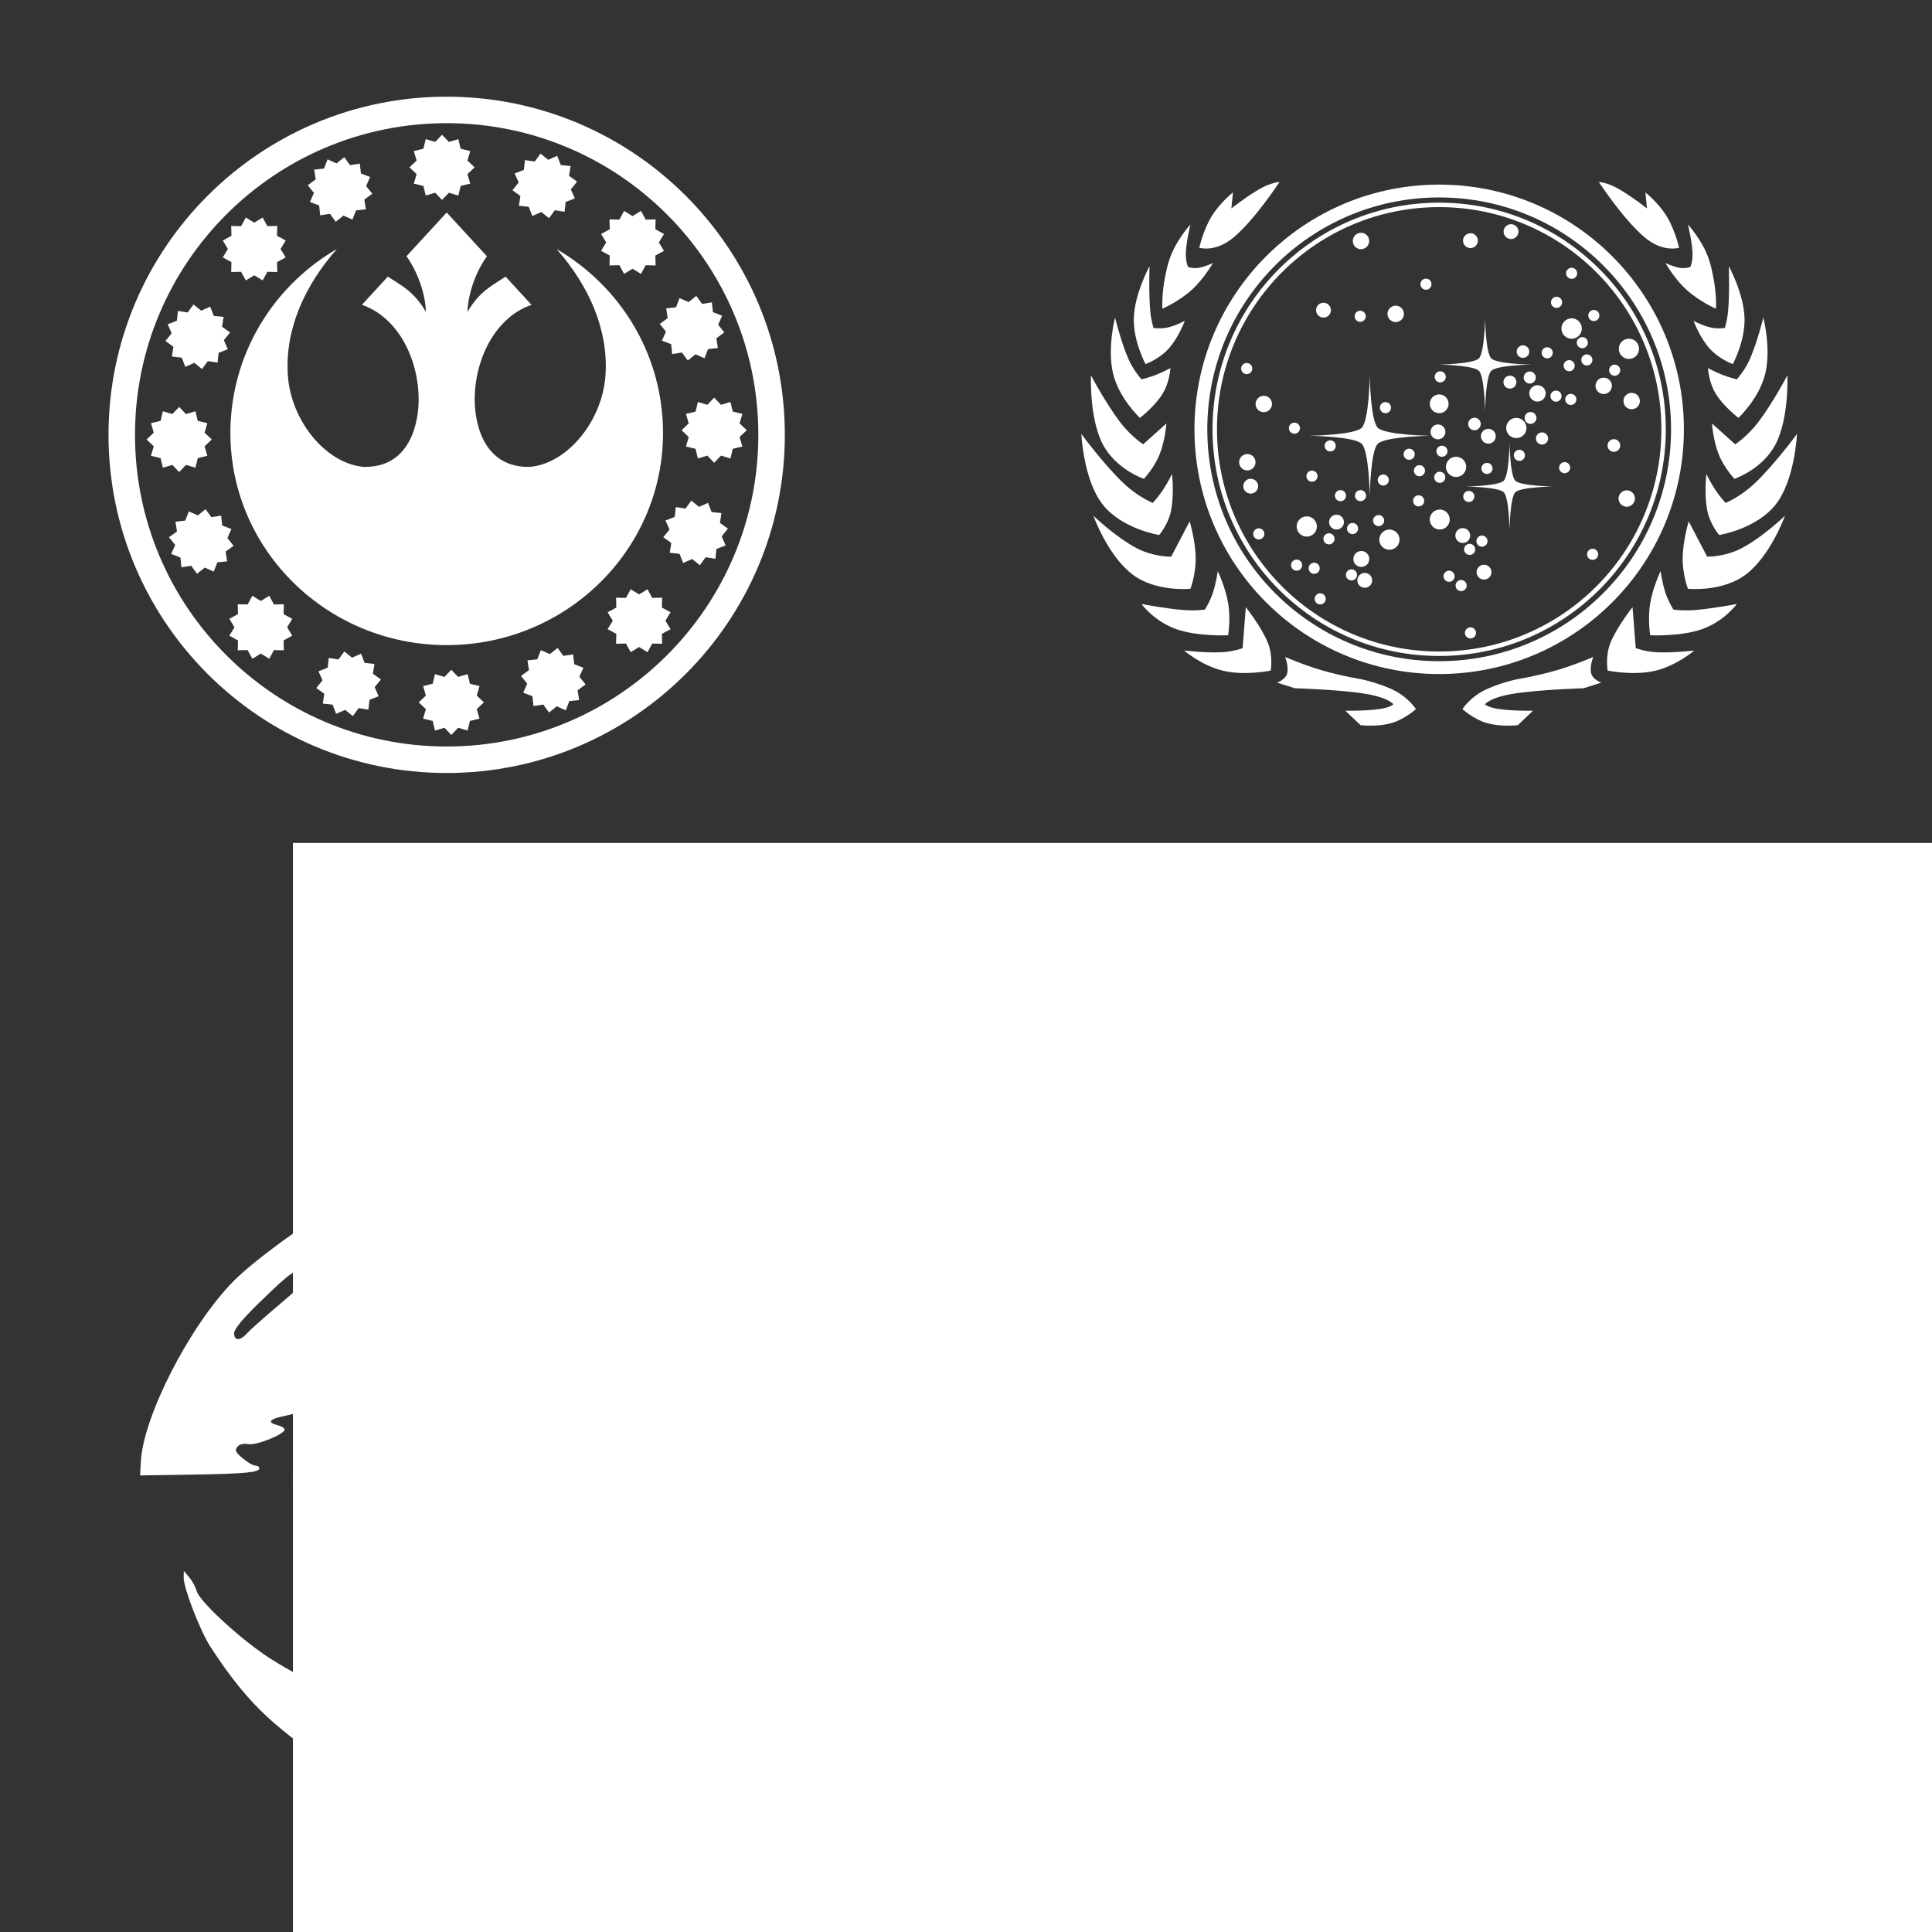 <?xml version="1.0" encoding="UTF-8" standalone="no"?>
<!-- Created with Inkscape (http://www.inkscape.org/) -->

<svg
   xmlns:dc="http://purl.org/dc/elements/1.1/"
   xmlns:cc="http://creativecommons.org/ns#"
   xmlns:rdf="http://www.w3.org/1999/02/22-rdf-syntax-ns#"
   xmlns:svg="http://www.w3.org/2000/svg"
   xmlns="http://www.w3.org/2000/svg"
   xmlns:sodipodi="http://sodipodi.sourceforge.net/DTD/sodipodi-0.dtd"
   xmlns:inkscape="http://www.inkscape.org/namespaces/inkscape"
   width="1000"
   height="1000"
   viewBox="0 0 1000 1000"
   id="svg2"
   version="1.1"
   inkscape:version="0.91 r13725"
   sodipodi:docname="picture.svg"
   inkscape:export-filename="D:\dev\XansSciFiMashup\src\picture.png"
   inkscape:export-xdpi="90"
   inkscape:export-ydpi="90">
  <rect x="0" y="0" width="1000" height="1000" fill="#333333" stroke="none"/>
  <defs
     id="defs4" />
  <sodipodi:namedview
     id="base"
     pagecolor="#000000"
     bordercolor="#666666"
     borderopacity="1.0"
     inkscape:pageopacity="1"
     inkscape:pageshadow="2"
     inkscape:zoom="0.49497475"
     inkscape:cx="59.370371"
     inkscape:cy="620.01144"
     inkscape:document-units="px"
     inkscape:current-layer="layer1"
     showgrid="false"
     units="px"
     inkscape:window-width="1920"
     inkscape:window-height="1017"
     inkscape:window-x="1272"
     inkscape:window-y="-8"
     inkscape:window-maximized="1" />
  <g
     inkscape:label="Ebene 1"
     inkscape:groupmode="layer"
     id="layer1"
     transform="translate(0,-52.362)">
    <g
       id="g4099"
       transform="matrix(0.517,0,0,0.517,559.695,146.545)">
      <path
         id="path2997"
         d="m 358.25,20.719 c -125.317,0 -226.906,101.621 -226.906,226.938 0,125.323 101.589,226.906 226.906,226.906 125.317,0 226.906,-101.584 226.906,-226.906 C 585.156,122.34 483.567,20.719 358.25,20.719 Z m 0,4.469 c 122.861,0 222.469,99.608 222.469,222.469 0,122.862 -99.608,222.438 -222.469,222.438 -122.861,0 -222.438,-99.575 -222.438,-222.438 C 135.812,124.795 235.389,25.188 358.25,25.188 Z"
         style="fill:#ffffff;fill-opacity:1;fill-rule:nonzero;stroke:none"
         inkscape:connector-curvature="0" />
      <path
         d="M 151.801,56.035 C 173.579,38.179 198.409,0 198.409,0 c 0,0 -7.955,0.44 -18.56,6.275 C 166.645,13.535 150.215,26.509 150.215,26.509 L 151.821,10.445 c 0,0 -13.086,10.366 -21.435,24.081 -8.516,13.995 -12.305,31.348 -12.305,31.348 0,0 15.684,4.951 33.72,-9.839 z M 110.507,108.066 C 122.866,96.885 131.739,81.132 131.739,81.132 c 0,0 -7.549,3.755 -14.576,4.894 -5.111,0.82 -10.326,-0.875 -10.326,-0.875 0,0 -2.71,-5.654 -2.164,-15.297 0.65,-11.48 4.575,-27.275 4.575,-27.275 0,0 -14.637,15.786 -20.966,34.78 -1.778,5.332 -3.11,10.874 -4.116,16.245 -3.877,18.061 -3.033,33.315 -3.033,33.315 0,0 16.445,-7.152 29.375,-18.852 z m -23.13,58.852 C 97.407,155.87 103.623,138.97 103.623,138.97 c 0,0 -8.495,4.741 -17.226,6.753 -6.645,1.534 -14.101,0.479 -14.101,0.479 0,0 -2.334,-6.875 -3.261,-16.714 -1.661,-17.534 -0.752,-45.141 -0.752,-45.141 0,0 -15.113,27.465 -15.738,52.28 -0.581,22.9 11.719,45.718 11.719,45.718 0,0 13.473,-4.795 23.115,-15.425 z m -28.74,69.249 c 0,0 14.697,-11.084 22.628,-24.019 7.304,-11.924 7.9,-25.786 7.9,-25.786 0,0 -7.09,3.873 -14.624,6.801 -6.895,2.681 -14.297,4.444 -14.297,4.444 0,0 -8.197,-8.955 -13.238,-20.718 C 39.355,159.034 33.74,135.757 33.74,135.757 c 0,0 -8.125,31.171 -1.845,56.494 6.171,24.878 26.742,43.916 26.742,43.916 z m 4.019,61.045 c 0,0 10.131,-10.679 15.591,-24.141 5.776,-14.229 6.899,-31.284 6.899,-31.284 L 61.85,262.671 c 0,0 -12.514,-8.291 -23.261,-22.515 -14.721,-19.477 -28.95,-46.568 -28.95,-46.568 0,0 -1.792,42.398 11.568,68.506 13.149,25.699 41.45,35.117 41.45,35.117 z m 15.264,56.23 c 0,0 8.945,-10.361 11.748,-23.696 3.535,-16.788 1.104,-37.354 1.104,-37.354 0,0 -4.077,8.521 -9.273,16.314 -4.375,6.562 -10.01,12.602 -10.01,12.602 0,0 -14.604,-5.879 -28.866,-19.331 C 22.554,283.048 0,252.226 0,252.226 c 0,0 2.08,45.968 21.191,70.455 C 40.635,347.592 77.92,353.442 77.92,353.442 Z m 31.328,53.819 c 0,0 5.44,-14.492 5.25,-30.517 -0.21,-17.637 -6.055,-36.959 -6.055,-36.959 l -18.476,35.347 c 0,0 -17.349,0.556 -34.688,-8.56 C 34.053,355.41 12.051,334.165 12.051,334.165 c 0,0 14.399,40.171 39.345,58.931 23.614,17.764 57.851,14.165 57.851,14.165 z m 37.755,46.591 c 0,0 2.554,-16.337 0.136,-31.22 C 144.36,405.543 136.558,389.59 136.558,389.59 c 0,0 -1.48,11.67 -4.98,22.168 -2.861,8.59 -7.871,16.387 -7.871,16.387 0,0 -9.908,1.465 -22.525,0.346 -18.1,-1.601 -40.938,-5.966 -40.938,-5.966 0,0 12.334,17.06 34.546,25.082 21.137,7.633 52.212,6.245 52.212,6.245 z m 17.67,-28.115 -3.212,40.966 c 0,0 -9.306,3.663 -21.714,4.17 -16.358,0.674 -36.924,-1.762 -36.924,-1.762 0,0 17.988,15.352 39.434,20.312 C 164.18,494.502 189.575,489.195 189.575,489.195 c 0,0 2.71,-14.488 -3.018,-28.335 -6.655,-16.104 -21.885,-35.123 -21.885,-35.123 z m 150.625,84.395 c -13.72,-7.579 -34.15,-12.1 -34.15,-12.1 0,0 -20.581,-3.36 -40.102,-9.053 -19.029,-5.553 -37.011,-13.443 -37.011,-13.443 0,0 4.037,10.054 1.865,17.001 -1.811,5.796 -9.898,8.706 -9.898,8.706 l 17.671,5.62 c 0,0 44.614,1.299 70.703,5.543 23.135,3.765 28.1,10.523 28.1,10.523 0,0 -2.826,2.969 -12.762,4.57 -14.195,2.29 -35.435,1.856 -35.435,1.856 l 15.264,14.457 c 0,0 16.724,2.046 31.171,-2.144 13.214,-3.828 24.254,-13.921 24.254,-13.921 0,0 -6.49,-10.341 -19.669,-17.616 z M 564.716,56.035 c 18.038,14.79 33.721,9.835 33.721,9.835 0,0 -3.784,-17.354 -12.305,-31.349 -8.345,-13.715 -21.43,-24.076 -21.43,-24.076 l 1.606,16.064 c 0,0 -16.436,-12.974 -29.639,-20.234 C 526.065,0.44 518.11,0 518.11,0 c 0,0 24.834,38.179 46.606,56.035 z m 41.295,52.031 c 12.934,11.7 29.379,18.852 29.379,18.852 0,0 0.845,-15.229 -3.026,-33.281 -1.006,-5.38 -2.339,-10.938 -4.121,-16.279 -6.334,-18.994 -20.968,-34.78 -20.968,-34.78 0,0 3.926,15.795 4.575,27.28 0.547,9.639 -2.167,15.293 -2.167,15.293 0,0 -5.215,1.695 -10.322,0.875 -7.026,-1.139 -14.575,-4.894 -14.575,-4.894 0,0 8.867,15.752 21.226,26.934 z M 612.9,138.97 c 0,0 6.216,16.895 16.24,27.949 9.649,10.625 23.116,15.425 23.116,15.425 0,0 12.3,-22.817 11.724,-45.718 -0.625,-24.819 -15.738,-52.28 -15.738,-52.28 0,0 0.907,27.608 -0.752,45.141 -0.932,9.839 -3.266,16.714 -3.266,16.714 0,0 -7.456,1.06 -14.101,-0.479 C 621.391,143.711 612.9,138.97 612.9,138.97 Z m 29.082,54.194 c -7.539,-2.929 -14.624,-6.801 -14.624,-6.801 0,0 0.59,13.863 7.9,25.786 7.93,12.935 22.622,24.019 22.622,24.019 0,0 20.576,-19.039 26.742,-43.916 6.28,-25.323 -1.84,-56.494 -1.84,-56.494 0,0 -5.621,23.276 -13.273,41.133 -5.044,11.762 -13.236,20.718 -13.236,20.718 0,0 -7.397,-1.762 -14.293,-4.444 z m 12.685,69.507 -23.295,-20.884 c 0,0 1.123,17.055 6.899,31.289 5.459,13.457 15.591,24.136 15.591,24.136 0,0 28.305,-9.419 41.45,-35.112 13.36,-26.114 11.568,-68.506 11.568,-68.506 0,0 -14.229,27.09 -28.95,46.568 -10.748,14.219 -23.262,22.51 -23.262,22.51 z m 19.229,39.306 c -14.262,13.453 -28.867,19.336 -28.867,19.336 0,0 -5.639,-6.045 -10.014,-12.607 -5.191,-7.787 -9.268,-16.314 -9.268,-16.314 0,0 -2.438,20.566 1.103,37.354 2.809,13.34 11.749,23.696 11.749,23.696 0,0 37.285,-5.85 56.734,-30.761 19.111,-24.483 21.186,-70.45 21.186,-70.45 0,0 -22.554,30.816 -42.623,49.746 z m -47.344,73.155 -18.476,-35.347 c 0,0 -5.84,19.321 -6.05,36.959 -0.195,16.02 5.249,30.517 5.249,30.517 0,0 34.234,3.599 57.852,-14.165 24.946,-18.76 39.345,-58.931 39.345,-58.931 0,0 -22.006,21.245 -43.227,32.407 -17.339,9.116 -34.693,8.56 -34.693,8.56 z m -33.735,53.013 c 0,0 -5.01,-7.798 -7.871,-16.387 -3.501,-10.498 -4.98,-22.168 -4.98,-22.168 0,0 -7.804,15.953 -10.581,33.042 -2.422,14.883 0.136,31.22 0.136,31.22 0,0 31.075,1.387 52.212,-6.245 22.211,-8.023 34.545,-25.082 34.545,-25.082 0,0 -22.836,4.36 -40.941,5.966 -12.617,1.119 -22.52,-0.346 -22.52,-0.346 z m -16.04,42.729 c -12.412,-0.507 -21.714,-4.17 -21.714,-4.17 L 551.85,425.738 c 0,0 -15.229,19.019 -21.889,35.123 -5.723,13.848 -3.013,28.335 -3.013,28.335 0,0 25.39,5.312 47.314,0.229 21.445,-4.96 39.439,-20.312 39.439,-20.312 0,0 -20.566,2.436 -36.924,1.762 z m -66.153,21.665 c -2.172,-6.947 1.865,-17.001 1.865,-17.001 0,0 -17.988,7.89 -37.016,13.443 -19.521,5.692 -40.097,9.053 -40.097,9.053 0,0 -20.435,4.521 -34.155,12.1 -13.179,7.275 -19.669,17.621 -19.669,17.621 0,0 11.045,10.094 24.254,13.921 14.447,4.19 31.176,2.144 31.176,2.144 L 452.246,529.36 c 0,0 -21.245,0.435 -35.44,-1.855 -9.936,-1.601 -12.759,-4.57 -12.759,-4.57 0,0 4.961,-6.763 28.101,-10.523 26.084,-4.244 70.698,-5.543 70.698,-5.543 l 17.676,-5.625 c 0,0 -8.086,-2.91 -9.898,-8.706 z"
         id="path2999"
         style="fill:#ffffff;fill-opacity:1;fill-rule:nonzero;stroke:none"
         inkscape:connector-curvature="0" />
      <path
         d="m 358.261,2.646 c -135.308,0 -245,109.688 -245,245 0,135.308 109.692,244.995 245,244.995 135.312,0 245,-109.688 245,-245 -0.005,-135.308 -109.688,-244.995 -245,-244.995 z m 0,477.144 c -128.213,0 -232.148,-103.94 -232.148,-232.149 0,-128.213 103.935,-232.143 232.148,-232.143 128.209,0 232.149,103.935 232.149,232.143 C 590.41,375.855 486.47,479.79 358.261,479.79 Z"
         id="path3001"
         style="fill:#ffffff;fill-opacity:1;fill-rule:nonzero;stroke:none"
         inkscape:connector-curvature="0" />
      <path
         d="m 349.346,254.097 0.004,0 -0.014,0 c -0.976,-0.015 -45.235,-0.719 -52.544,-8.027 -7.31,-7.31 -8.014,-51.568 -8.027,-52.54 l 0,-0.019 0,0.01 0,-0.01 0,0.019 c -0.015,0.973 -0.718,45.23 -8.027,52.54 -7.275,7.27 -51.104,8.008 -52.525,8.027 l -0.034,0 0.02,0 -0.02,0 0.034,0 c 1.421,0.024 45.254,0.761 52.525,8.031 7.31,7.31 8.012,51.568 8.027,52.54 l 0,0.019 0,-0.01 0,0.01 0,-0.019 c 0.014,-0.973 0.723,-45.23 8.033,-52.54 7.304,-7.309 51.566,-8.018 52.539,-8.031 l 0.014,0 -0.004,0 z"
         id="path3005"
         style="fill:#ffffff;fill-opacity:1;fill-rule:nonzero;stroke:none"
         inkscape:connector-curvature="0" />
      <path
         d="m 450.933,182.847 0.01,0 -0.015,0 c -0.751,-0.01 -34.892,-0.557 -40.528,-6.192 -5.639,-5.639 -6.186,-39.78 -6.196,-40.531 l 0,-0.01 0,0.005 0,-0.005 0,0.01 c -0.01,0.751 -0.551,34.892 -6.191,40.531 -5.61,5.606 -39.419,6.178 -40.513,6.192 l -0.029,0 0.014,0 c -0.01,0 -0.014,0 -0.014,0 l 0.029,0 c 1.094,0.019 34.907,0.585 40.513,6.191 5.64,5.639 6.181,39.78 6.191,40.531 l 0,0.015 0,-0.01 0,0.01 0,-0.015 c 0.015,-0.751 0.557,-34.892 6.196,-40.531 5.64,-5.635 39.776,-6.183 40.528,-6.191 l 0.015,0 -0.01,0 z"
         id="path3007"
         style="fill:#ffffff;fill-opacity:1;fill-rule:nonzero;stroke:none"
         inkscape:connector-curvature="0" />
      <path
         d="m 472.329,304.887 0.005,0 -0.015,0 c -0.698,-0.009 -32.568,-0.517 -37.826,-5.781 -5.269,-5.264 -5.771,-37.129 -5.781,-37.826 l 0,-0.015 0,0.005 0,-0.005 0,0.015 c -0.015,0.698 -0.522,32.562 -5.786,37.831 -5.235,5.23 -36.792,5.763 -37.812,5.776 l -0.03,0 0.015,0 c -0.01,0 -0.015,0 -0.015,0 l 0.03,0 c 1.02,0.02 32.578,0.552 37.812,5.781 5.269,5.264 5.771,37.134 5.786,37.833 l 0,0.015 0,-0.005 0,0.005 0,-0.015 c 0.01,-0.699 0.517,-32.569 5.781,-37.833 5.259,-5.264 37.129,-5.771 37.826,-5.781 l 0.015,0 -0.005,0 z"
         id="path3009"
         style="fill:#ffffff;fill-opacity:1;fill-rule:nonzero;stroke:none"
         inkscape:connector-curvature="0" />
      <path
         d="m 445.615,246.319 c 0,5.595 -4.536,10.131 -10.131,10.131 -5.596,0 -10.137,-4.536 -10.137,-10.131 0,-5.601 4.541,-10.136 10.137,-10.136 5.595,0 10.131,4.535 10.131,10.136 z"
         id="path3011"
         style="fill:#ffffff;fill-opacity:1;fill-rule:nonzero;stroke:none"
         inkscape:connector-curvature="0" />
      <path
         d="m 385.293,285.225 c 0,5.595 -4.536,10.131 -10.131,10.131 -5.596,0 -10.133,-4.536 -10.133,-10.131 0,-5.596 4.536,-10.133 10.133,-10.133 5.595,0 10.131,4.536 10.131,10.133 z"
         id="path3013"
         style="fill:#ffffff;fill-opacity:1;fill-rule:nonzero;stroke:none"
         inkscape:connector-curvature="0" />
      <path
         d="m 318.594,358.106 c 0,5.595 -4.541,10.131 -10.136,10.131 -5.596,0 -10.133,-4.536 -10.133,-10.131 0,-5.601 4.536,-10.137 10.133,-10.137 5.595,0 10.136,4.536 10.136,10.137 z"
         id="path3015"
         style="fill:#ffffff;fill-opacity:1;fill-rule:nonzero;stroke:none"
         inkscape:connector-curvature="0" />
      <path
         d="m 367.695,222.09 c 0,5.2 -4.219,9.414 -9.419,9.414 -5.2,0 -9.414,-4.214 -9.414,-9.414 0,-5.2 4.214,-9.414 9.414,-9.414 5.2,0 9.419,4.214 9.419,9.414 z"
         id="path3017"
         style="fill:#ffffff;fill-opacity:1;fill-rule:nonzero;stroke:none"
         inkscape:connector-curvature="0" />
      <path
         d="m 368.837,337.94 c 0,5.522 -4.478,10 -10,10 -5.522,0 -10,-4.478 -10,-10 0,-5.522 4.478,-10 10,-10 5.522,0 10,4.478 10,10 z"
         id="path3019"
         style="fill:#ffffff;fill-opacity:1;fill-rule:nonzero;stroke:none"
         inkscape:connector-curvature="0" />
      <path
         d="m 235.83,344.928 c 0,5.595 -4.536,10.136 -10.131,10.136 -5.596,0 -10.137,-4.541 -10.137,-10.136 0,-5.596 4.541,-10.133 10.137,-10.133 5.595,0 10.131,4.536 10.131,10.133 z"
         id="path3021"
         style="fill:#ffffff;fill-opacity:1;fill-rule:nonzero;stroke:none"
         inkscape:connector-curvature="0" />
      <path
         d="m 558.364,167.056 c 0,5.595 -4.536,10.131 -10.136,10.131 -5.596,0 -10.131,-4.536 -10.131,-10.131 0,-5.601 4.535,-10.137 10.131,-10.137 5.6,0 10.136,4.536 10.136,10.137 z"
         id="path3023"
         style="fill:#ffffff;fill-opacity:1;fill-rule:nonzero;stroke:none"
         inkscape:connector-curvature="0" />
      <path
         d="m 501.084,146.744 c 0,5.644 -4.575,10.224 -10.224,10.224 -5.645,0 -10.225,-4.58 -10.225,-10.224 0,-5.65 4.58,-10.23 10.225,-10.23 5.649,0 10.224,4.58 10.224,10.23 z"
         id="path3025"
         style="fill:#ffffff;fill-opacity:1;fill-rule:nonzero;stroke:none"
         inkscape:connector-curvature="0" />
      <path
         d="m 364.478,250.225 c 0,4.106 -3.325,7.436 -7.431,7.436 -4.106,0 -7.436,-3.33 -7.436,-7.436 0,-4.101 3.33,-7.431 7.436,-7.431 4.106,0 7.431,3.33 7.431,7.431 z"
         id="path3027"
         style="fill:#ffffff;fill-opacity:1;fill-rule:nonzero;stroke:none"
         inkscape:connector-curvature="0" />
      <path
         d="m 262.915,340.538 c 0,4.106 -3.33,7.436 -7.436,7.436 -4.106,0 -7.431,-3.33 -7.431,-7.436 0,-4.106 3.325,-7.436 7.431,-7.436 4.106,0 7.436,3.33 7.436,7.436 z"
         id="path3029"
         style="fill:#ffffff;fill-opacity:1;fill-rule:nonzero;stroke:none"
         inkscape:connector-curvature="0" />
      <path
         d="m 176.998,304.58 c 0,4.106 -3.33,7.433 -7.433,7.433 -4.106,0 -7.436,-3.326 -7.436,-7.433 0,-4.106 3.33,-7.436 7.436,-7.436 4.103,0 7.433,3.33 7.433,7.436 z"
         id="path3031"
         style="fill:#ffffff;fill-opacity:1;fill-rule:nonzero;stroke:none"
         inkscape:connector-curvature="0" />
      <path
         d="m 397.006,58.765 c 0,4.106 -3.33,7.436 -7.436,7.436 -4.106,0 -7.436,-3.33 -7.436,-7.436 0,-4.106 3.33,-7.436 7.436,-7.436 4.106,0 7.436,3.33 7.436,7.436 z"
         id="path3033"
         style="fill:#ffffff;fill-opacity:1;fill-rule:nonzero;stroke:none"
         inkscape:connector-curvature="0" />
      <path
         d="m 437.631,49.708 c 0,4.106 -3.33,7.436 -7.436,7.436 -4.106,0 -7.431,-3.33 -7.431,-7.436 0,-4.106 3.325,-7.436 7.431,-7.436 4.106,0 7.436,3.33 7.436,7.436 z"
         id="path3035"
         style="fill:#ffffff;fill-opacity:1;fill-rule:nonzero;stroke:none"
         inkscape:connector-curvature="0" />
      <path
         d="m 190.874,222.28 c 0,4.536 -3.676,8.214 -8.213,8.214 -4.531,0 -8.209,-3.678 -8.209,-8.214 0,-4.531 3.678,-8.207 8.209,-8.207 4.536,0 8.213,3.676 8.213,8.207 z"
         id="path3037"
         style="fill:#ffffff;fill-opacity:1;fill-rule:nonzero;stroke:none"
         inkscape:connector-curvature="0" />
      <path
         d="m 174.385,280.61 c 0,4.531 -3.678,8.209 -8.209,8.209 -4.536,0 -8.213,-3.678 -8.213,-8.209 0,-4.535 3.676,-8.213 8.213,-8.213 4.531,0 8.209,3.678 8.209,8.213 z"
         id="path3039"
         style="fill:#ffffff;fill-opacity:1;fill-rule:nonzero;stroke:none"
         inkscape:connector-curvature="0" />
      <path
         d="m 322.94,132.056 c 0,4.536 -3.678,8.213 -8.214,8.213 -4.536,0 -8.213,-3.676 -8.213,-8.213 0,-4.531 3.676,-8.209 8.213,-8.209 4.536,0 8.214,3.678 8.214,8.209 z"
         id="path3041"
         style="fill:#ffffff;fill-opacity:1;fill-rule:nonzero;stroke:none"
         inkscape:connector-curvature="0" />
      <path
         d="m 284.78,134.477 c 0,3.071 -2.49,5.561 -5.561,5.561 -3.076,0 -5.566,-2.49 -5.566,-5.561 0,-3.071 2.49,-5.566 5.566,-5.566 3.071,0 5.561,2.495 5.561,5.566 z"
         id="path3043"
         style="fill:#ffffff;fill-opacity:1;fill-rule:nonzero;stroke:none"
         inkscape:connector-curvature="0" />
      <path
         d="m 350.615,102.339 c 0,3.071 -2.49,5.566 -5.561,5.566 -3.076,0 -5.566,-2.495 -5.566,-5.566 0,-3.071 2.49,-5.561 5.566,-5.561 3.071,0 5.561,2.49 5.561,5.561 z"
         id="path3045"
         style="fill:#ffffff;fill-opacity:1;fill-rule:nonzero;stroke:none"
         inkscape:connector-curvature="0" />
      <path
         d="m 364.887,195.118 c 0,3.071 -2.49,5.566 -5.561,5.566 -3.071,0 -5.566,-2.495 -5.566,-5.566 0,-3.071 2.495,-5.561 5.566,-5.561 3.071,0 5.561,2.49 5.561,5.561 z"
         id="path3047"
         style="fill:#ffffff;fill-opacity:1;fill-rule:nonzero;stroke:none"
         inkscape:connector-curvature="0" />
      <path
         d="m 310.044,225.933 c 0,3.076 -2.495,5.566 -5.566,5.566 -3.071,0 -5.561,-2.49 -5.561,-5.566 0,-3.071 2.49,-5.561 5.561,-5.561 3.071,0 5.566,2.49 5.566,5.561 z"
         id="path3049"
         style="fill:#ffffff;fill-opacity:1;fill-rule:nonzero;stroke:none"
         inkscape:connector-curvature="0" />
      <path
         d="m 333.784,272.598 c 0,3.076 -2.49,5.566 -5.561,5.566 -3.071,0 -5.566,-2.49 -5.566,-5.566 0,-3.071 2.495,-5.561 5.566,-5.561 3.071,0 5.561,2.49 5.561,5.561 z"
         id="path3051"
         style="fill:#ffffff;fill-opacity:1;fill-rule:nonzero;stroke:none"
         inkscape:connector-curvature="0" />
      <path
         d="m 343.256,319.262 c 0,3.071 -2.49,5.566 -5.566,5.566 -3.071,0 -5.561,-2.495 -5.561,-5.566 0,-3.071 2.49,-5.561 5.561,-5.561 3.076,0 5.566,2.49 5.566,5.561 z"
         id="path3053"
         style="fill:#ffffff;fill-opacity:1;fill-rule:nonzero;stroke:none"
         inkscape:connector-curvature="0" />
      <path
         d="m 344.077,289.067 c 0,3.076 -2.49,5.566 -5.562,5.566 -3.071,0 -5.566,-2.49 -5.566,-5.566 0,-3.071 2.495,-5.561 5.566,-5.561 3.072,0 5.562,2.49 5.562,5.561 z"
         id="path3055"
         style="fill:#ffffff;fill-opacity:1;fill-rule:nonzero;stroke:none"
         inkscape:connector-curvature="0" />
      <path
         d="m 364.39,295.655 c 0,3.076 -2.49,5.566 -5.562,5.566 -3.071,0 -5.566,-2.49 -5.566,-5.566 0,-3.071 2.495,-5.562 5.566,-5.562 3.072,0 5.562,2.491 5.562,5.562 z"
         id="path3057"
         style="fill:#ffffff;fill-opacity:1;fill-rule:nonzero;stroke:none"
         inkscape:connector-curvature="0" />
      <path
         d="m 444.136,273.696 c 0,3.071 -2.496,5.561 -5.567,5.561 -3.071,0 -5.561,-2.49 -5.561,-5.561 0,-3.071 2.49,-5.566 5.561,-5.566 3.071,0 5.567,2.495 5.567,5.566 z"
         id="path3059"
         style="fill:#ffffff;fill-opacity:1;fill-rule:nonzero;stroke:none"
         inkscape:connector-curvature="0" />
      <path
         d="m 411.675,286.808 c 0,3.071 -2.495,5.561 -5.566,5.561 -3.071,0 -5.566,-2.49 -5.566,-5.561 0,-3.076 2.495,-5.567 5.566,-5.567 3.071,0 5.566,2.491 5.566,5.567 z"
         id="path3061"
         style="fill:#ffffff;fill-opacity:1;fill-rule:nonzero;stroke:none"
         inkscape:connector-curvature="0" />
      <path
         d="m 480.776,214.405 c 0,3.076 -2.49,5.566 -5.561,5.566 -3.076,0 -5.566,-2.49 -5.566,-5.566 0,-3.071 2.49,-5.562 5.566,-5.562 3.071,0 5.561,2.491 5.561,5.562 z"
         id="path3063"
         style="fill:#ffffff;fill-opacity:1;fill-rule:nonzero;stroke:none"
         inkscape:connector-curvature="0" />
      <path
         d="m 366.587,269.58 c 0,3.071 -2.491,5.561 -5.562,5.561 -3.076,0 -5.566,-2.49 -5.566,-5.561 0,-3.076 2.49,-5.566 5.566,-5.566 3.071,0 5.562,2.49 5.562,5.566 z"
         id="path3065"
         style="fill:#ffffff;fill-opacity:1;fill-rule:nonzero;stroke:none"
         inkscape:connector-curvature="0" />
      <path
         d="m 393.486,314.874 c 0,3.071 -2.49,5.561 -5.561,5.561 -3.071,0 -5.561,-2.49 -5.561,-5.561 0,-3.071 2.49,-5.562 5.561,-5.562 3.071,0 5.561,2.491 5.561,5.562 z"
         id="path3067"
         style="fill:#ffffff;fill-opacity:1;fill-rule:nonzero;stroke:none"
         inkscape:connector-curvature="0" />
      <path
         d="m 495.605,217.7 c 0,3.071 -2.495,5.562 -5.566,5.562 -3.071,0 -5.566,-2.491 -5.566,-5.562 0,-3.076 2.495,-5.566 5.566,-5.566 3.071,0 5.566,2.49 5.566,5.566 z"
         id="path3069"
         style="fill:#ffffff;fill-opacity:1;fill-rule:nonzero;stroke:none"
         inkscape:connector-curvature="0" />
      <path
         d="m 539.521,188.468 c 0,3.071 -2.49,5.561 -5.566,5.561 -3.071,0 -5.561,-2.49 -5.561,-5.561 0,-3.076 2.49,-5.566 5.561,-5.566 3.076,0 5.566,2.49 5.566,5.566 z"
         id="path3071"
         style="fill:#ffffff;fill-opacity:1;fill-rule:nonzero;stroke:none"
         inkscape:connector-curvature="0" />
      <path
         d="m 539.521,263.853 c 0,3.506 -2.846,6.353 -6.353,6.353 -3.506,0 -6.348,-2.846 -6.348,-6.353 0,-3.505 2.841,-6.353 6.348,-6.353 3.506,0 6.353,2.848 6.353,6.353 z"
         id="path3073"
         style="fill:#ffffff;fill-opacity:1;fill-rule:nonzero;stroke:none"
         inkscape:connector-curvature="0" />
      <path
         d="m 471.993,171.035 c 0,3.076 -2.49,5.566 -5.561,5.566 -3.076,0 -5.567,-2.49 -5.567,-5.566 0,-3.071 2.491,-5.561 5.567,-5.561 3.071,0 5.561,2.49 5.561,5.561 z"
         id="path3075"
         style="fill:#ffffff;fill-opacity:1;fill-rule:nonzero;stroke:none"
         inkscape:connector-curvature="0" />
      <path
         d="m 507.129,160.879 c 0,3.071 -2.49,5.566 -5.561,5.566 -3.076,0 -5.566,-2.495 -5.566,-5.566 0,-3.071 2.49,-5.561 5.566,-5.561 3.071,0 5.561,2.49 5.561,5.561 z"
         id="path3077"
         style="fill:#ffffff;fill-opacity:1;fill-rule:nonzero;stroke:none"
         inkscape:connector-curvature="0" />
      <path
         d="m 511.66,178.174 c 0,3.071 -2.49,5.561 -5.566,5.561 -3.071,0 -5.561,-2.49 -5.561,-5.561 0,-3.076 2.49,-5.566 5.561,-5.566 3.076,0 5.566,2.49 5.566,5.566 z"
         id="path3079"
         style="fill:#ffffff;fill-opacity:1;fill-rule:nonzero;stroke:none"
         inkscape:connector-curvature="0" />
      <path
         d="m 481.327,120.528 c 0,3.071 -2.49,5.566 -5.566,5.566 -3.071,0 -5.561,-2.495 -5.561,-5.566 0,-3.076 2.49,-5.566 5.561,-5.566 3.076,0 5.566,2.49 5.566,5.566 z"
         id="path3081"
         style="fill:#ffffff;fill-opacity:1;fill-rule:nonzero;stroke:none"
         inkscape:connector-curvature="0" />
      <path
         d="m 518.658,133.706 c 0,3.071 -2.49,5.561 -5.561,5.561 -3.071,0 -5.567,-2.49 -5.567,-5.561 0,-3.076 2.496,-5.566 5.567,-5.566 3.071,0 5.561,2.49 5.561,5.566 z"
         id="path3083"
         style="fill:#ffffff;fill-opacity:1;fill-rule:nonzero;stroke:none"
         inkscape:connector-curvature="0" />
      <path
         d="m 496.426,91.431 c 0,3.071 -2.491,5.566 -5.566,5.566 -3.072,0 -5.562,-2.495 -5.562,-5.566 0,-3.071 2.49,-5.561 5.562,-5.561 3.075,0 5.566,2.49 5.566,5.561 z"
         id="path3085"
         style="fill:#ffffff;fill-opacity:1;fill-rule:nonzero;stroke:none"
         inkscape:connector-curvature="0" />
      <path
         d="m 307.846,298.404 c 0,3.071 -2.49,5.561 -5.566,5.561 -3.071,0 -5.561,-2.49 -5.561,-5.561 0,-3.076 2.49,-5.566 5.561,-5.566 3.076,0 5.566,2.49 5.566,5.566 z"
         id="path3087"
         style="fill:#ffffff;fill-opacity:1;fill-rule:nonzero;stroke:none"
         inkscape:connector-curvature="0" />
      <path
         d="m 303.179,339.029 c 0,3.071 -2.49,5.561 -5.561,5.561 -3.076,0 -5.566,-2.49 -5.566,-5.561 0,-3.076 2.49,-5.566 5.566,-5.566 3.071,0 5.561,2.49 5.561,5.566 z"
         id="path3089"
         style="fill:#ffffff;fill-opacity:1;fill-rule:nonzero;stroke:none"
         inkscape:connector-curvature="0" />
      <path
         d="m 277.1,346.988 c 0,3.071 -2.49,5.561 -5.562,5.561 -3.071,0 -5.566,-2.49 -5.566,-5.561 0,-3.071 2.495,-5.566 5.566,-5.566 3.072,0 5.562,2.495 5.562,5.566 z"
         id="path3091"
         style="fill:#ffffff;fill-opacity:1;fill-rule:nonzero;stroke:none"
         inkscape:connector-curvature="0" />
      <path
         d="m 265.025,314.048 c 0,3.072 -2.491,5.567 -5.567,5.567 -3.071,0 -5.561,-2.495 -5.561,-5.567 0,-3.071 2.49,-5.561 5.561,-5.561 3.076,0 5.567,2.49 5.567,5.561 z"
         id="path3093"
         style="fill:#ffffff;fill-opacity:1;fill-rule:nonzero;stroke:none"
         inkscape:connector-curvature="0" />
      <path
         d="m 285.064,314.048 c 0,3.076 -2.49,5.567 -5.566,5.567 -3.071,0 -5.562,-2.491 -5.562,-5.567 0,-3.071 2.491,-5.561 5.562,-5.561 3.076,0 5.566,2.49 5.566,5.561 z"
         id="path3095"
         style="fill:#ffffff;fill-opacity:1;fill-rule:nonzero;stroke:none"
         inkscape:connector-curvature="0" />
      <path
         d="m 236.475,294.556 c 0,3.076 -2.49,5.566 -5.562,5.566 -3.071,0 -5.566,-2.49 -5.566,-5.566 0,-3.071 2.495,-5.561 5.566,-5.561 3.072,0 5.562,2.49 5.562,5.561 z"
         id="path3097"
         style="fill:#ffffff;fill-opacity:1;fill-rule:nonzero;stroke:none"
         inkscape:connector-curvature="0" />
      <path
         d="m 254.731,264.229 c 0,3.071 -2.49,5.561 -5.566,5.561 -3.071,0 -5.561,-2.49 -5.561,-5.561 0,-3.076 2.49,-5.566 5.561,-5.566 3.076,0 5.566,2.49 5.566,5.566 z"
         id="path3099"
         style="fill:#ffffff;fill-opacity:1;fill-rule:nonzero;stroke:none"
         inkscape:connector-curvature="0" />
      <path
         d="m 218.911,246.524 c 0,3.071 -2.495,5.561 -5.566,5.561 -3.071,0 -5.561,-2.49 -5.561,-5.561 0,-3.076 2.49,-5.566 5.561,-5.566 3.071,0 5.566,2.49 5.566,5.566 z"
         id="path3101"
         style="fill:#ffffff;fill-opacity:1;fill-rule:nonzero;stroke:none"
         inkscape:connector-curvature="0" />
      <path
         d="m 171.148,186.821 c 0,3.071 -2.49,5.561 -5.566,5.561 -3.071,0 -5.561,-2.49 -5.561,-5.561 0,-3.076 2.49,-5.566 5.561,-5.566 3.076,0 5.566,2.49 5.566,5.566 z"
         id="path3103"
         style="fill:#ffffff;fill-opacity:1;fill-rule:nonzero;stroke:none"
         inkscape:connector-curvature="0" />
      <path
         d="m 183.222,352.339 c 0,3.076 -2.49,5.566 -5.561,5.566 -3.076,0 -5.566,-2.49 -5.566,-5.566 0,-3.071 2.49,-5.561 5.566,-5.561 3.071,0 5.561,2.49 5.561,5.561 z"
         id="path3105"
         style="fill:#ffffff;fill-opacity:1;fill-rule:nonzero;stroke:none"
         inkscape:connector-curvature="0" />
      <path
         d="m 221.104,383.632 c 0,3.071 -2.49,5.567 -5.561,5.567 -3.076,0 -5.567,-2.496 -5.567,-5.567 0,-3.071 2.491,-5.561 5.567,-5.561 3.071,0 5.561,2.49 5.561,5.561 z"
         id="path3107"
         style="fill:#ffffff;fill-opacity:1;fill-rule:nonzero;stroke:none"
         inkscape:connector-curvature="0" />
      <path
         d="m 253.496,357.28 c 0,3.071 -2.49,5.567 -5.561,5.567 -3.076,0 -5.566,-2.491 -5.566,-5.567 0,-3.071 2.49,-5.566 5.566,-5.566 3.071,0 5.561,2.495 5.561,5.566 z"
         id="path3109"
         style="fill:#ffffff;fill-opacity:1;fill-rule:nonzero;stroke:none"
         inkscape:connector-curvature="0" />
      <path
         d="m 395.131,451.431 c 0,3.076 -2.49,5.566 -5.561,5.566 -3.071,0 -5.561,-2.49 -5.561,-5.566 0,-3.071 2.49,-5.561 5.561,-5.561 3.071,0 5.561,2.49 5.561,5.561 z"
         id="path3111"
         style="fill:#ffffff;fill-opacity:1;fill-rule:nonzero;stroke:none"
         inkscape:connector-curvature="0" />
      <path
         d="m 238.673,386.788 c 0,3.076 -2.491,5.566 -5.562,5.566 -3.076,0 -5.566,-2.49 -5.566,-5.566 0,-3.071 2.49,-5.561 5.566,-5.561 3.071,0 5.562,2.49 5.562,5.561 z"
         id="path3113"
         style="fill:#ffffff;fill-opacity:1;fill-rule:nonzero;stroke:none"
         inkscape:connector-curvature="0" />
      <path
         d="m 244.713,417.397 c 0,3.071 -2.491,5.561 -5.562,5.561 -3.076,0 -5.566,-2.49 -5.566,-5.561 0,-3.071 2.49,-5.566 5.566,-5.566 3.071,0 5.562,2.495 5.562,5.566 z"
         id="path3115"
         style="fill:#ffffff;fill-opacity:1;fill-rule:nonzero;stroke:none"
         inkscape:connector-curvature="0" />
      <path
         d="m 276.006,393.374 c 0,3.076 -2.495,5.567 -5.566,5.567 -3.071,0 -5.562,-2.491 -5.562,-5.567 0,-3.071 2.491,-5.561 5.562,-5.561 3.071,0 5.566,2.49 5.566,5.561 z"
         id="path3117"
         style="fill:#ffffff;fill-opacity:1;fill-rule:nonzero;stroke:none"
         inkscape:connector-curvature="0" />
      <path
         d="m 385.801,404.082 c 0,3.076 -2.491,5.566 -5.562,5.566 -3.076,0 -5.566,-2.49 -5.566,-5.566 0,-3.071 2.49,-5.561 5.566,-5.561 3.071,0 5.562,2.49 5.562,5.561 z"
         id="path3119"
         style="fill:#ffffff;fill-opacity:1;fill-rule:nonzero;stroke:none"
         inkscape:connector-curvature="0" />
      <path
         d="m 394.316,367.851 c 0,3.071 -2.495,5.562 -5.566,5.562 -3.071,0 -5.566,-2.491 -5.566,-5.562 0,-3.075 2.495,-5.566 5.566,-5.566 3.071,0 5.566,2.491 5.566,5.566 z"
         id="path3121"
         style="fill:#ffffff;fill-opacity:1;fill-rule:nonzero;stroke:none"
         inkscape:connector-curvature="0" />
      <path
         d="m 517.423,372.789 c 0,3.076 -2.491,5.566 -5.562,5.566 -3.071,0 -5.561,-2.49 -5.561,-5.566 0,-3.071 2.49,-5.562 5.561,-5.562 3.071,0 5.562,2.491 5.562,5.562 z"
         id="path3123"
         style="fill:#ffffff;fill-opacity:1;fill-rule:nonzero;stroke:none"
         inkscape:connector-curvature="0" />
      <path
         d="m 489.429,286.05 c 0,3.071 -2.495,5.561 -5.566,5.561 -3.071,0 -5.561,-2.49 -5.561,-5.561 0,-3.071 2.49,-5.566 5.561,-5.566 3.071,0 5.566,2.495 5.566,5.566 z"
         id="path3125"
         style="fill:#ffffff;fill-opacity:1;fill-rule:nonzero;stroke:none"
         inkscape:connector-curvature="0" />
      <path
         d="m 467.305,256.811 c 0,3.355 -2.725,6.08 -6.084,6.08 -3.36,0 -6.08,-2.725 -6.08,-6.08 0,-3.359 2.72,-6.084 6.08,-6.084 3.359,0 6.084,2.725 6.084,6.084 z"
         id="path3127"
         style="fill:#ffffff;fill-opacity:1;fill-rule:nonzero;stroke:none"
         inkscape:connector-curvature="0" />
      <path
         d="m 455.664,236.265 c 0,3.281 -2.661,5.942 -5.942,5.942 -3.281,0 -5.942,-2.661 -5.942,-5.942 0,-3.281 2.661,-5.942 5.942,-5.942 3.281,0 5.942,2.661 5.942,5.942 z"
         id="path3129"
         style="fill:#ffffff;fill-opacity:1;fill-rule:nonzero;stroke:none"
         inkscape:connector-curvature="0" />
      <path
         d="m 399.864,242.3 c 0,3.466 -2.812,6.279 -6.28,6.279 -3.471,0 -6.284,-2.812 -6.284,-6.279 0,-3.471 2.812,-6.284 6.284,-6.284 3.467,0 6.28,2.812 6.28,6.284 z"
         id="path3131"
         style="fill:#ffffff;fill-opacity:1;fill-rule:nonzero;stroke:none"
         inkscape:connector-curvature="0" />
      <path
         d="m 448.452,169.829 c 0,3.473 -2.812,6.285 -6.285,6.285 -3.466,0 -6.279,-2.812 -6.279,-6.285 0,-3.466 2.812,-6.279 6.279,-6.279 3.473,0 6.285,2.812 6.285,6.279 z"
         id="path3133"
         style="fill:#ffffff;fill-opacity:1;fill-rule:nonzero;stroke:none"
         inkscape:connector-curvature="0" />
      <path
         d="m 435.586,200.405 c 0,3.585 -2.905,6.485 -6.49,6.485 -3.579,0 -6.484,-2.9 -6.484,-6.485 0,-3.579 2.905,-6.484 6.484,-6.484 3.585,0 6.49,2.905 6.49,6.484 z"
         id="path3135"
         style="fill:#ffffff;fill-opacity:1;fill-rule:nonzero;stroke:none"
         inkscape:connector-curvature="0" />
      <path
         d="m 373.725,394.751 c 0,3.071 -2.49,5.561 -5.561,5.561 -3.076,0 -5.566,-2.49 -5.566,-5.561 0,-3.076 2.49,-5.566 5.566,-5.566 3.071,0 5.561,2.49 5.561,5.566 z"
         id="path3137"
         style="fill:#ffffff;fill-opacity:1;fill-rule:nonzero;stroke:none"
         inkscape:connector-curvature="0" />
      <path
         d="m 406.665,359.615 c 0,3.071 -2.49,5.561 -5.566,5.561 -3.071,0 -5.561,-2.49 -5.561,-5.561 0,-3.071 2.49,-5.567 5.561,-5.567 3.076,0 5.566,2.496 5.566,5.567 z"
         id="path3139"
         style="fill:#ffffff;fill-opacity:1;fill-rule:nonzero;stroke:none"
         inkscape:connector-curvature="0" />
      <path
         d="m 493.955,183.936 c 0,3.076 -2.49,5.566 -5.566,5.566 -3.071,0 -5.561,-2.49 -5.561,-5.566 0,-3.071 2.49,-5.562 5.561,-5.562 3.076,0 5.566,2.491 5.566,5.562 z"
         id="path3141"
         style="fill:#ffffff;fill-opacity:1;fill-rule:nonzero;stroke:none"
         inkscape:connector-curvature="0" />
      <path
         d="m 454.975,195.816 c 0,3.335 -2.7,6.04 -6.035,6.04 -3.335,0 -6.04,-2.705 -6.04,-6.04 0,-3.335 2.705,-6.04 6.04,-6.04 3.335,0 6.035,2.705 6.035,6.04 z"
         id="path3143"
         style="fill:#ffffff;fill-opacity:1;fill-rule:nonzero;stroke:none"
         inkscape:connector-curvature="0" />
      <path
         d="m 249.877,128.35 c 0,4.106 -3.33,7.436 -7.436,7.436 -4.106,0 -7.436,-3.33 -7.436,-7.436 0,-4.106 3.33,-7.436 7.436,-7.436 4.106,0 7.436,3.33 7.436,7.436 z"
         id="path3145"
         style="fill:#ffffff;fill-opacity:1;fill-rule:nonzero;stroke:none"
         inkscape:connector-curvature="0" />
      <path
         d="m 389.321,353.985 c 0,4.106 -3.33,7.436 -7.436,7.436 -4.106,0 -7.436,-3.33 -7.436,-7.436 0,-4.106 3.33,-7.433 7.436,-7.433 4.106,0 7.436,3.326 7.436,7.433 z"
         id="path3147"
         style="fill:#ffffff;fill-opacity:1;fill-rule:nonzero;stroke:none"
         inkscape:connector-curvature="0" />
      <path
         d="m 410.596,390.63 c 0,4.106 -3.331,7.436 -7.438,7.436 -4.106,0 -7.436,-3.33 -7.436,-7.436 0,-4.106 3.33,-7.431 7.436,-7.431 4.106,0 7.438,3.325 7.438,7.431 z"
         id="path3149"
         style="fill:#ffffff;fill-opacity:1;fill-rule:nonzero;stroke:none"
         inkscape:connector-curvature="0" />
      <path
         d="m 291.186,398.868 c 0,4.106 -3.325,7.431 -7.431,7.431 -4.106,0 -7.436,-3.325 -7.436,-7.431 0,-4.106 3.33,-7.436 7.436,-7.436 4.106,0 7.431,3.33 7.431,7.436 z"
         id="path3151"
         style="fill:#ffffff;fill-opacity:1;fill-rule:nonzero;stroke:none"
         inkscape:connector-curvature="0" />
      <path
         d="m 288.291,377.446 c 0,4.41 -3.57,7.979 -7.979,7.979 -4.404,0 -7.974,-3.569 -7.974,-7.979 0,-4.404 3.57,-7.974 7.974,-7.974 4.409,0 7.979,3.57 7.979,7.974 z"
         id="path3153"
         style="fill:#ffffff;fill-opacity:1;fill-rule:nonzero;stroke:none"
         inkscape:connector-curvature="0" />
      <path
         d="m 288.202,59.093 c 0,4.531 -3.671,8.207 -8.207,8.207 -4.531,0 -8.207,-3.676 -8.207,-8.207 0,-4.536 3.676,-8.209 8.207,-8.209 4.536,0 8.207,3.672 8.207,8.209 z"
         id="path3155"
         style="fill:#ffffff;fill-opacity:1;fill-rule:nonzero;stroke:none"
         inkscape:connector-curvature="0" />
      <path
         d="m 464.892,211.66 c 0,4.531 -3.671,8.209 -8.207,8.209 -4.531,0 -8.204,-3.678 -8.204,-8.209 0,-4.531 3.672,-8.207 8.204,-8.207 4.536,0 8.207,3.676 8.207,8.207 z"
         id="path3157"
         style="fill:#ffffff;fill-opacity:1;fill-rule:nonzero;stroke:none"
         inkscape:connector-curvature="0" />
      <path
         d="m 531.181,204.111 c 0,4.536 -3.671,8.209 -8.207,8.209 -4.531,0 -8.209,-3.672 -8.209,-8.209 0,-4.531 3.678,-8.207 8.209,-8.207 4.536,0 8.207,3.676 8.207,8.207 z"
         id="path3159"
         style="fill:#ffffff;fill-opacity:1;fill-rule:nonzero;stroke:none"
         inkscape:connector-curvature="0" />
      <path
         d="m 554.244,316.929 c 0,4.536 -3.678,8.209 -8.209,8.209 -4.531,0 -8.207,-3.672 -8.207,-8.209 0,-4.531 3.676,-8.207 8.207,-8.207 4.531,0 8.209,3.676 8.209,8.207 z"
         id="path3161"
         style="fill:#ffffff;fill-opacity:1;fill-rule:nonzero;stroke:none"
         inkscape:connector-curvature="0" />
      <path
         d="m 559.185,219.346 c 0,4.536 -3.678,8.207 -8.209,8.207 -4.536,0 -8.207,-3.671 -8.207,-8.207 0,-4.531 3.671,-8.209 8.207,-8.209 4.531,0 8.209,3.678 8.209,8.209 z"
         id="path3163"
         style="fill:#ffffff;fill-opacity:1;fill-rule:nonzero;stroke:none"
         inkscape:connector-curvature="0" />
      <path
         d="m 414.918,254.551 c 0,4.106 -3.33,7.436 -7.438,7.436 -4.106,0 -7.431,-3.33 -7.431,-7.436 0,-4.106 3.325,-7.436 7.431,-7.436 4.107,0 7.438,3.33 7.438,7.436 z"
         id="path3165"
         style="fill:#ffffff;fill-opacity:1;fill-rule:nonzero;stroke:none"
         inkscape:connector-curvature="0" />
    </g>
    <g
       id="g4145"
       transform="matrix(0.761,0,0,0.761,40.945,449.42)">
      <path
         inkscape:connector-curvature="0"
         id="path2383"
         style="fill:none;stroke:#ffffff;stroke-width:18.016;stroke-miterlimit:4;stroke-dasharray:none;stroke-dashoffset:1.8;stroke-opacity:1"
         d="m 250,-446.992 c 121.997,9e-5 220.992,98.995 220.992,220.992 0,121.997 -98.995,220.992 -220.992,220.992 -121.997,0 -220.992,-98.995 -220.992,-220.992 0,-121.997 98.996,-220.992 220.992,-220.992 z" />
      <path
         inkscape:connector-curvature="0"
         id="path2371"
         style="fill:#ffffff;fill-opacity:1;stroke:none"
         d="m 250,-377.225 -27.322,29.758 c 9.585,13.474 13.185,29.668 13.185,37.806 -8.142,-14.077 -17.086,-18.112 -25.893,-23.933 l -17.632,19.168 c 23.951,8.147 38.6,35.897 38.6,64.652 0,13.898 -4.873,46.975 -38.6,45.537 l 0,-0.106 c -24.878,-2.887 -48.251,-31.225 -50.355,-62.163 -2.098,-30.846 11.256,-60.858 33.252,-85.779 l -0.106,0 c -40.222,23.462 -68.095,65.254 -71.8,113.948 -0.091,1.193 -0.203,2.4 -0.265,3.601 0,0.025 0,0.081 0,0.106 -0.061,1.217 -0.127,2.429 -0.159,3.654 -0.032,1.247 0,2.505 0,3.76 0,79.629 65.879,144.236 147.095,144.236 81.216,0 147.148,-64.607 147.148,-144.236 0,-3.733 -0.139,-7.458 -0.424,-11.12 -3.705,-48.694 -31.631,-90.487 -71.853,-113.948 l -0.053,0 c 21.996,24.921 35.298,54.933 33.2,85.779 -2.104,30.938 -25.425,59.277 -50.303,62.163 l 0,0.106 c -33.727,1.438 -38.653,-31.638 -38.653,-45.537 0,-28.755 14.702,-56.505 38.653,-64.652 l -17.632,-19.168 c -8.806,5.822 -17.751,9.857 -25.893,23.933 0,-8.138 3.599,-24.332 13.185,-37.806 l -27.375,-29.758 z" />
      <path
         inkscape:connector-curvature="0"
         id="path2386"
         style="fill:#ffffff;fill-opacity:1;stroke:none"
         d="m 246.847,-430.115 -4.645,4.898 -6.446,-1.914 -1.576,6.531 -6.531,1.576 1.914,6.446 -4.87,4.645 4.87,4.617 -1.914,6.446 6.531,1.576 1.576,6.531 6.446,-1.886 4.645,4.87 4.645,-4.87 6.446,1.886 1.576,-6.531 6.531,-1.576 -1.914,-6.446 4.87,-4.617 -4.87,-4.645 1.914,-6.446 -6.531,-1.576 -1.576,-6.531 -6.446,1.914 -4.645,-4.898 z m 66.969,12.836 -3.941,5.433 -6.643,-1.042 -0.732,6.7 -6.249,2.421 2.731,6.137 -4.251,5.236 5.433,3.941 -1.042,6.643 6.7,0.704 2.421,6.277 6.137,-2.731 5.236,4.223 3.941,-5.433 6.643,1.042 0.704,-6.671 6.277,-2.421 -2.731,-6.137 4.223,-5.236 -5.433,-3.969 1.042,-6.615 -6.671,-0.732 -2.421,-6.249 -6.137,2.702 -5.236,-4.222 z m -133.459,2.421 -5.236,4.223 -6.137,-2.731 -2.421,6.277 -6.671,0.704 1.042,6.643 -5.433,3.969 4.223,5.236 -2.731,6.137 6.277,2.421 0.704,6.671 6.643,-1.042 3.941,5.433 5.236,-4.223 6.137,2.731 2.421,-6.277 6.7,-0.704 -1.042,-6.643 5.433,-3.969 -4.223,-5.208 2.702,-6.165 -6.249,-2.421 -0.732,-6.671 -6.643,1.042 -3.941,-5.433 z m 190.322,36.567 -3.209,5.912 -6.728,-0.169 0.169,6.728 -5.883,3.209 3.491,5.743 -3.491,5.714 5.883,3.209 -0.169,6.728 6.728,-0.169 3.209,5.911 5.743,-3.519 5.743,3.519 3.209,-5.911 6.728,0.169 -0.169,-6.728 5.883,-3.209 -3.491,-5.714 3.491,-5.743 -5.883,-3.209 0.169,-6.728 -6.728,0.169 -3.209,-5.912 -5.743,3.519 -5.743,-3.519 z m -257.291,4.476 -3.209,5.883 -6.728,-0.169 0.169,6.728 -5.911,3.209 3.519,5.743 -3.519,5.743 5.911,3.209 -0.169,6.728 6.728,-0.169 3.209,5.883 5.743,-3.491 5.714,3.491 3.209,-5.883 6.728,0.169 -0.169,-6.728 5.911,-3.209 -3.519,-5.743 3.519,-5.743 -5.911,-3.209 0.169,-6.728 -6.728,0.169 -3.209,-5.883 -5.714,3.491 -5.743,-3.491 z m 306.384,53.316 -5.236,4.222 -6.137,-2.731 -2.421,6.277 -6.672,0.704 1.042,6.643 -5.433,3.941 4.222,5.236 -2.73,6.137 6.277,2.421 0.704,6.7 6.643,-1.042 3.969,5.433 5.208,-4.222 6.165,2.702 2.421,-6.249 6.672,-0.732 -1.042,-6.643 5.433,-3.941 -4.222,-5.236 2.73,-6.137 -6.277,-2.421 -0.704,-6.671 -6.643,1.042 -3.969,-5.433 z m -341.966,5.827 -3.969,5.433 -6.615,-1.042 -0.732,6.672 -6.249,2.421 2.702,6.137 -4.222,5.236 5.433,3.941 -1.042,6.643 6.7,0.732 2.421,6.249 6.137,-2.731 5.236,4.251 3.941,-5.433 6.643,1.042 0.704,-6.7 6.277,-2.421 -2.731,-6.137 4.222,-5.236 -5.433,-3.941 1.042,-6.643 -6.671,-0.704 -2.421,-6.277 -6.137,2.731 -5.236,-4.223 z m 354.127,63.366 -4.617,4.87 -6.446,-1.914 -1.576,6.531 -6.531,1.576 1.886,6.446 -4.87,4.645 4.87,4.645 -1.886,6.446 6.531,1.576 1.576,6.531 6.446,-1.914 4.617,4.87 4.645,-4.87 6.446,1.914 1.576,-6.531 6.531,-1.576 -1.914,-6.446 4.898,-4.645 -4.898,-4.645 1.914,-6.446 -6.531,-1.576 -1.576,-6.531 -6.446,1.914 -4.645,-4.87 z m -363.867,6.306 -4.645,4.87 -6.446,-1.914 -1.576,6.531 -6.531,1.576 1.914,6.446 -4.898,4.645 4.898,4.645 -1.914,6.446 6.531,1.576 1.576,6.531 6.446,-1.914 4.645,4.87 4.617,-4.87 6.446,1.914 1.576,-6.531 6.531,-1.576 -1.886,-6.446 4.87,-4.645 -4.87,-4.645 1.886,-6.446 -6.531,-1.576 -1.576,-6.531 -6.446,1.914 -4.617,-4.87 z m 348.328,63.732 -3.941,5.433 -6.643,-1.042 -0.704,6.7 -6.277,2.421 2.73,6.137 -4.222,5.236 5.433,3.941 -1.042,6.643 6.672,0.704 2.421,6.277 6.137,-2.731 5.236,4.222 3.969,-5.433 6.615,1.042 0.732,-6.671 6.249,-2.421 -2.702,-6.137 4.223,-5.236 -5.433,-3.941 1.042,-6.643 -6.7,-0.732 -2.421,-6.249 -6.137,2.731 -5.236,-4.251 z m -330.396,5.827 -5.208,4.223 -6.165,-2.702 -2.421,6.249 -6.671,0.732 1.042,6.643 -5.433,3.941 4.222,5.236 -2.731,6.137 6.277,2.421 0.704,6.672 6.643,-1.042 3.969,5.433 5.236,-4.222 6.137,2.73 2.421,-6.277 6.671,-0.704 -1.042,-6.643 5.433,-3.941 -4.223,-5.236 2.731,-6.137 -6.277,-2.421 -0.704,-6.7 -6.643,1.042 -3.969,-5.433 z m 289.156,54.47 -3.209,5.883 -6.728,-0.169 0.169,6.728 -5.911,3.209 3.519,5.743 -3.519,5.743 5.911,3.209 -0.169,6.728 6.728,-0.169 3.209,5.883 5.714,-3.491 5.743,3.491 3.209,-5.883 6.728,0.169 -0.169,-6.728 5.911,-3.209 -3.519,-5.743 3.519,-5.743 -5.911,-3.209 0.169,-6.728 -6.728,0.169 -3.209,-5.883 -5.743,3.491 -5.714,-3.491 z m -257.319,4.448 -3.209,5.911 -6.728,-0.169 0.169,6.728 -5.883,3.209 3.491,5.714 -3.491,5.743 5.883,3.209 -0.169,6.728 6.728,-0.169 3.209,5.911 5.743,-3.519 5.743,3.519 3.209,-5.911 6.728,0.169 -0.169,-6.728 5.883,-3.209 -3.491,-5.743 3.491,-5.714 -5.883,-3.209 0.169,-6.728 -6.728,0.169 -3.209,-5.911 -5.743,3.519 -5.743,-3.519 z m 207.606,35.441 -5.236,4.222 -6.137,-2.731 -2.421,6.277 -6.7,0.704 1.042,6.643 -5.433,3.969 4.222,5.208 -2.702,6.165 6.249,2.421 0.732,6.672 6.643,-1.042 3.941,5.433 5.236,-4.223 6.137,2.731 2.421,-6.277 6.672,-0.704 -1.042,-6.643 5.433,-3.969 -4.222,-5.236 2.731,-6.137 -6.277,-2.421 -0.704,-6.672 -6.643,1.042 -3.941,-5.433 z m -145.057,2.421 -3.941,5.433 -6.643,-1.042 -0.704,6.672 -6.277,2.421 2.731,6.137 -4.222,5.236 5.433,3.969 -1.042,6.615 6.672,0.732 2.421,6.249 6.137,-2.702 5.236,4.223 3.941,-5.433 6.643,1.042 0.732,-6.7 6.249,-2.421 -2.731,-6.137 4.251,-5.236 -5.433,-3.941 1.042,-6.643 -6.7,-0.704 -2.421,-6.277 -6.137,2.73 -5.236,-4.222 z m 72.768,12.442 -4.645,4.87 -6.446,-1.886 -1.576,6.531 -6.531,1.576 1.914,6.446 -4.87,4.617 4.87,4.645 -1.914,6.446 6.531,1.576 1.576,6.531 6.446,-1.914 4.645,4.898 4.645,-4.898 6.446,1.914 1.576,-6.531 6.531,-1.576 -1.914,-6.446 4.87,-4.645 -4.87,-4.617 1.914,-6.446 -6.531,-1.576 -1.576,-6.531 -6.446,1.886 -4.645,-4.87 z" />
    </g>
    <path
       style="fill:#ffffff;fill-opacity:1"
       d="m 773.075,988.681 c -1.453,-1.606 -1.425,-1.866 0.613,-5.517 4.162,-7.456 5.046,-13.498 6.473,-44.264 0.741,-15.968 1.551,-35.6 1.802,-43.629 l 0.455,-14.597 -3.778,-2.779 c -2.078,-1.528 -4.195,-2.773 -4.705,-2.765 -0.51,0 -9.324,8.442 -19.588,18.743 -18.065,18.131 -22.169,23.317 -22.228,28.091 -0.042,3.462 -3.864,1.443 -11.653,-6.158 -4.338,-4.234 -9.053,-9.159 -10.477,-10.945 l -2.588,-3.247 7.045,-3.489 c 6.927,-3.431 11.695,-7.222 27.279,-21.688 4.17,-3.871 10.673,-9.77 14.451,-13.108 6.081,-5.373 6.804,-6.333 6.299,-8.358 -0.314,-1.258 -0.796,-3.42 -1.071,-4.804 l -0.5,-2.516 -21.66,0.52 c -25.585,0.614 -38.374,2.134 -43.174,5.131 -1.343,0.838 -2.2,0.88 -3.343,0.159 -1.351,-0.852 -1.565,-2.829 -1.776,-16.365 -0.282,-18.151 0,-18.854 6.201,-15.873 9.134,4.385 23.621,6.273 48.69,6.344 l 15.062,0.042 1.157,-4.131 c 1.969,-7.035 7.449,-16.488 11.949,-20.613 1.385,-1.27 4.202,-3.401 6.258,-4.736 7.748,-5.028 7.672,-5.038 -35.63,-4.578 -23.056,0.245 -40.007,0.084 -40.909,-0.389 -0.846,-0.444 -1.539,-1.341 -1.539,-1.994 0,-0.653 2.556,-5.291 5.68,-10.306 3.124,-5.015 7.578,-12.196 9.897,-15.957 2.319,-3.761 5.283,-8.512 6.586,-10.557 1.303,-2.045 3.679,-5.839 5.279,-8.432 3.434,-5.564 3.256,-5.281 13.747,-21.893 4.51,-7.14 8.666,-13.742 9.238,-14.67 3.108,-5.051 14.001,-22.499 18.193,-29.141 5.902,-9.35 8.214,-13.105 10.541,-17.118 0.982,-1.694 4.137,-6.642 7.011,-10.997 2.874,-4.355 5.247,-8.346 5.274,-8.869 0.032,-0.523 1.049,-1.487 2.273,-2.142 1.894,-1.014 2.416,-1.001 3.505,0.088 1.598,1.598 9.226,13.91 9.226,14.892 0,0.398 0.298,0.855 0.66,1.016 0.363,0.161 2.216,2.867 4.118,6.012 1.902,3.145 5.104,8.292 7.118,11.437 4.783,7.473 17.329,27.671 18.457,29.713 0.484,0.877 3.494,5.734 6.69,10.793 9.79,15.501 17.111,27.199 23.832,38.082 3.535,5.724 7.021,11.314 7.747,12.422 0.726,1.108 2.837,4.541 4.692,7.628 1.855,3.087 4.899,7.988 6.764,10.891 3.717,5.785 4.228,7.89 2.108,8.703 -0.765,0.294 -19.174,0.534 -40.909,0.534 -32.994,0 -39.517,0.2 -39.517,1.213 0,0.667 1.221,1.719 2.713,2.337 3.599,1.491 12.893,11.189 15.763,16.448 1.259,2.307 2.911,6.175 3.671,8.594 l 1.382,4.399 10.01,-0.097 c 19.908,-0.194 47.008,-1.342 49.159,-2.082 7.095,-2.44 8.682,-1.851 9.738,3.612 1.203,6.228 1.004,24.157 -0.279,25.191 -0.757,0.61 -3.616,0.263 -9.179,-1.117 -6.104,-1.514 -12.987,-2.262 -28.152,-3.061 -11.04,-0.581 -22.646,-0.921 -25.792,-0.754 -5.338,0.282 -5.738,0.449 -6.013,2.502 -0.162,1.21 -0.657,2.576 -1.1,3.035 -2.364,2.454 -0.366,4.742 18.095,20.718 4.753,4.113 11.253,9.871 14.445,12.796 7.426,6.804 10.771,9.181 17.021,12.095 2.782,1.297 5.056,2.858 5.053,3.47 0,1.487 -20.419,22.665 -21.845,22.665 -0.616,0 -2.116,-2.276 -3.333,-5.058 -1.217,-2.782 -3.247,-6.642 -4.51,-8.578 -2.969,-4.55 -35.465,-37.39 -36.998,-37.39 -0.642,0 -2.465,0.99 -4.051,2.199 -1.586,1.209 -3.341,2.199 -3.9,2.199 -1.197,0 -1.198,0.279 -0.12,29.912 1.226,33.656 2.448,54.272 3.541,59.752 1.772,8.885 2.846,12.783 4.478,16.262 2.634,5.615 2.112,5.744 -23.516,5.776 -20.658,0.032 -22.176,-0.081 -23.603,-1.658 z m 32.322,-117.603 c 14.409,-4.91 23.223,-25.277 18.608,-42.997 -5.858,-22.491 -27.188,-31.351 -42.447,-17.631 -15.372,13.821 -15.364,41.623 0.032,55.451 6.954,6.253 15.327,8.072 23.823,5.177 z m -16.113,-6.589 c -20.975,-9.494 -20.975,-44.028 0,-53.523 12.12,-5.486 25.79,2.437 30.277,17.549 5.355,18.033 -6.328,37.766 -22.36,37.766 -2.177,0 -5.74,-0.806 -7.918,-1.792 z m 64.222,-94.155 c 0,-0.535 -1.188,-2.732 -2.639,-4.883 -1.452,-2.151 -2.639,-4.238 -2.639,-4.639 0,-0.4 -0.568,-1.199 -1.262,-1.775 -0.694,-0.576 -2.08,-2.616 -3.079,-4.534 -0.999,-1.917 -4.787,-8.002 -8.415,-13.521 -3.629,-5.519 -6.598,-10.245 -6.598,-10.502 0,-0.257 -1.516,-2.757 -3.368,-5.554 -6.687,-10.097 -9.828,-15.19 -9.828,-15.933 0,-0.416 -0.792,-1.473 -1.76,-2.349 -0.968,-0.876 -1.759,-1.909 -1.759,-2.297 0,-0.387 -0.891,-2.03 -1.979,-3.651 -1.089,-1.621 -4.157,-6.387 -6.818,-10.591 -2.661,-4.205 -5.291,-7.647 -5.844,-7.65 -0.904,-0.004 -13.51,18.636 -13.51,19.976 0,0.305 -0.658,1.281 -1.462,2.169 -0.804,0.888 -1.893,2.384 -2.419,3.324 -1.326,2.366 -10.484,16.962 -14.652,23.352 -1.894,2.903 -3.818,6.131 -4.277,7.173 -0.459,1.042 -1.28,2.169 -1.823,2.505 -0.543,0.336 -1.368,1.463 -1.831,2.505 -0.464,1.042 -1.924,3.583 -3.245,5.646 -7.624,11.912 -13.399,21.264 -13.399,21.701 0,0.275 25.337,0.5 56.305,0.5 40.516,0 56.305,-0.273 56.305,-0.972 z"
       id="path4148"
       inkscape:connector-curvature="0" />
    <path
       style="fill:#ffffff;fill-opacity:1"
       d="m 231.533,984.9 c -5.984,-3.05 -6.502,-3.743 -6.142,-8.228 0.505,-6.293 -1.742,-8.897 -7.676,-8.897 -5.554,0 -7.19,2.742 -4.19,7.025 1.899,2.71 1.811,3.158 -0.898,4.608 -3.985,2.132 -16.499,-1.494 -22.479,-6.514 -3.958,-3.323 -4.124,-3.797 -1.815,-5.186 3.9,-2.347 3.147,-7.035 -1.409,-8.767 -3.228,-1.227 -4.291,-1.036 -5.815,1.049 -1.026,1.403 -1.491,3.728 -1.034,5.168 2.658,8.373 -19.937,-4.526 -40.803,-23.292 -10.351,-9.31 -20.111,-21.263 -30.423,-37.257 -5.298,-8.219 -13.839,-30.356 -13.766,-35.682 l 0.049,-3.525 2.874,3.451 c 1.581,1.898 3.264,5.003 3.74,6.901 1.278,5.091 20.624,23.187 35.874,33.555 7.326,4.981 18.875,11.395 25.663,14.253 23.36,9.836 57.303,16.735 67.884,13.797 2.997,-0.832 7.499,-1.517 10.005,-1.521 2.507,0 10.348,-1.677 17.425,-3.718 15.601,-4.498 31.829,-14.55 45.585,-28.236 11.632,-11.573 16.993,-19.261 23.287,-33.398 4.37,-9.815 4.907,-12.521 5.442,-27.398 0.55,-15.289 0.305,-17.218 -3.301,-26.138 -8.204,-20.287 -25.309,-37.815 -44.182,-45.272 -9.043,-3.573 -32.114,-5.814 -32.114,-3.119 0,0.846 3.992,4.674 8.871,8.507 l 8.871,6.97 -7.056,2.837 c -11.449,4.604 -30.744,14.984 -36.532,19.653 -2.956,2.384 -9.622,7.675 -14.813,11.757 l -9.438,7.422 -20.329,-0.544 c -16.287,-0.436 -21.412,-1.09 -25.775,-3.291 -2.995,-1.511 -5.445,-3.125 -5.445,-3.588 0,-0.463 4.078,-1.043 9.062,-1.29 4.984,-0.247 9.348,-0.736 9.699,-1.086 0.35,-0.35 -0.787,-2.563 -2.528,-4.916 -1.74,-2.354 -3.164,-4.47 -3.164,-4.702 0,-0.232 4.215,-0.422 9.366,-0.422 11.229,0 13.733,-1.721 10.247,-7.041 -3.168,-4.835 -1.638,-7.55 2.587,-4.591 3.175,2.224 15.563,3.104 15.545,1.105 0,-0.599 -1.308,-3.049 -2.895,-5.445 -1.587,-2.396 -2.891,-4.683 -2.898,-5.082 0,-0.399 4.77,-0.515 10.616,-0.258 11.938,0.526 14.593,-1.021 14.384,-8.383 -0.399,-14.031 -20.118,-29.114 -38.061,-29.114 -6.416,0 -11.012,2.994 -9.729,6.337 0.854,2.225 2.922,3.425 10.442,6.062 2.638,0.925 2.505,1.192 -1.452,2.92 -2.396,1.046 -9.421,2.359 -15.61,2.918 -6.189,0.559 -11.254,1.638 -11.254,2.397 0,0.76 2.614,2.408 5.808,3.663 3.195,1.255 5.809,2.812 5.809,3.461 0,2.624 -11.327,8.627 -19.201,10.176 -8.957,1.762 -10.651,3.554 -4.759,5.033 1.997,0.501 3.63,1.524 3.63,2.273 0,2.445 -14.772,8.366 -18.842,7.552 -2.397,-0.479 -4.493,0.034 -5.604,1.374 -1.458,1.757 -0.969,2.818 2.734,5.934 2.48,2.087 5.44,3.794 6.576,3.794 1.137,0 2.067,0.624 2.067,1.386 0,2.163 -7.383,2.845 -35.577,3.287 l -26.138,0.409 0.375,-7.128 c 1.234,-23.443 25.289,-70.346 47.847,-93.294 10.578,-10.76 38.937,-31.461 51.973,-37.938 34.845,-17.313 50.502,-21.677 82.833,-23.088 16.782,-0.733 27.597,1.606 52.576,11.367 14.817,5.79 18.577,9.259 11.922,10.999 -4.246,1.11 -7.315,7.758 -5.945,12.88 1.543,5.771 9.295,10.259 14.009,8.111 1.902,-0.867 4.515,-3.189 5.807,-5.161 2.159,-3.295 2.161,-3.951 0,-8.095 -2.479,-4.794 -1.945,-7.329 1.544,-7.329 6.356,0 34.493,18.207 39.171,25.347 3.155,4.815 1.779,8.051 -3.423,8.051 -4.611,0 -10.464,5.192 -10.464,9.281 0,3.758 7.923,11.049 12.006,11.049 4.722,0 8.323,-4.291 8.323,-9.916 0,-6.432 2.815,-5.876 10.066,1.99 7.915,8.587 16.072,25.548 16.072,33.418 0,7.389 -0.573,7.986 -5.776,6.022 -5.285,-1.995 -8.306,0.247 -9.596,7.119 -0.646,3.444 -0.191,6.066 1.499,8.646 2.064,3.15 3.336,3.637 8.513,3.261 5.43,-0.395 6.135,-0.873 6.545,-4.436 0.253,-2.196 0.956,-3.993 1.562,-3.993 5.998,0 13.985,25.698 12.34,39.699 -1.215,10.336 -3.295,12.319 -7.844,7.476 -1.867,-1.987 -4.55,-3.612 -5.962,-3.612 -6.635,0 -9.702,14.611 -4.127,19.657 2.735,2.475 3.266,2.507 6.897,0.418 6.164,-3.547 7.565,-2.047 7.565,8.096 0,13.813 -2.609,25.343 -6.972,30.811 -3.834,4.806 -3.842,4.808 -6.877,1.957 -4.18,-3.927 -8.857,-3.573 -13.085,0.988 -3.858,4.163 -4.444,7.768 -2.002,12.33 1.223,2.285 2.782,2.824 7.244,2.502 3.127,-0.227 6.295,0.217 7.041,0.986 1.987,2.046 -1.645,11.347 -8.077,20.687 -7.616,11.058 -13.175,16.287 -17.317,16.287 -3.202,0 -3.518,-0.588 -3.518,-6.535 0,-6.487 -0.036,-6.535 -5.032,-6.535 -5.826,0 -15.298,7.275 -15.298,11.749 0,1.618 2.404,4.253 5.885,6.451 6.084,3.841 6.623,6.714 2.287,12.181 -2.34,2.95 -19.489,13.871 -26.138,16.645 -10.743,4.483 -12.725,3.5 -14.299,-7.092 -0.629,-4.233 -8.185,-4.629 -13.191,-0.691 -4.856,3.819 -4.911,5.785 -0.285,10.13 5.557,5.22 4.697,8.404 -3.214,11.903 -4.789,2.119 -10.129,3.075 -17.788,3.186 l -10.944,0.159 0,-5.651 c 0,-4.302 -0.694,-5.924 -2.905,-6.795 -4.721,-1.86 -7.461,-1.514 -11.059,1.4 -3.057,2.476 -3.203,3.105 -1.47,6.344 1.058,1.977 1.688,4.825 1.398,6.327 -0.457,2.377 -2.128,2.788 -12.849,3.159 -10.508,0.363 -13.287,-0.065 -18.858,-2.905 z M 127.846,742.496 c 1.521,-1.708 8.974,-8.338 16.561,-14.733 7.587,-6.395 14.601,-12.77 15.586,-14.168 1.548,-2.194 1.28,-2.669 -1.969,-3.484 -4.867,-1.221 -7.183,0.374 -23.491,16.177 -8.846,8.572 -13.36,14.023 -13.36,16.13 0,4.049 3.104,4.085 6.673,0.077 z"
       id="path4151"
       inkscape:connector-curvature="0" />
    <flowRoot
       xml:space="preserve"
       id="flowRoot4334"
       style="font-style:normal;font-weight:normal;font-size:12px;line-height:125%;font-family:Sans;letter-spacing:0px;word-spacing:0px;fill:#ffffff;fill-opacity:1;stroke:none;stroke-width:1px;stroke-linecap:butt;stroke-linejoin:miter;stroke-opacity:1;"
       transform="matrix(1.888,0,0,1.888,63.889,359.082)"><flowRegion
         id="flowRegion4336"><rect
           id="rect4338"
           width="917.219"
           height="571.746"
           x="46.467"
           y="68.639"
           style="fill:#ffffff;fill-opacity:1;" /></flowRegion><flowPara
         id="flowPara4342"
         style="font-style:normal;font-variant:normal;font-weight:normal;font-stretch:normal;font-size:50px;font-family:'standard 07_53';-inkscape-font-specification:'standard 07_53';fill:#ffffff;fill-opacity:1;">SciFi Mashup</flowPara></flowRoot>  </g>
</svg>

